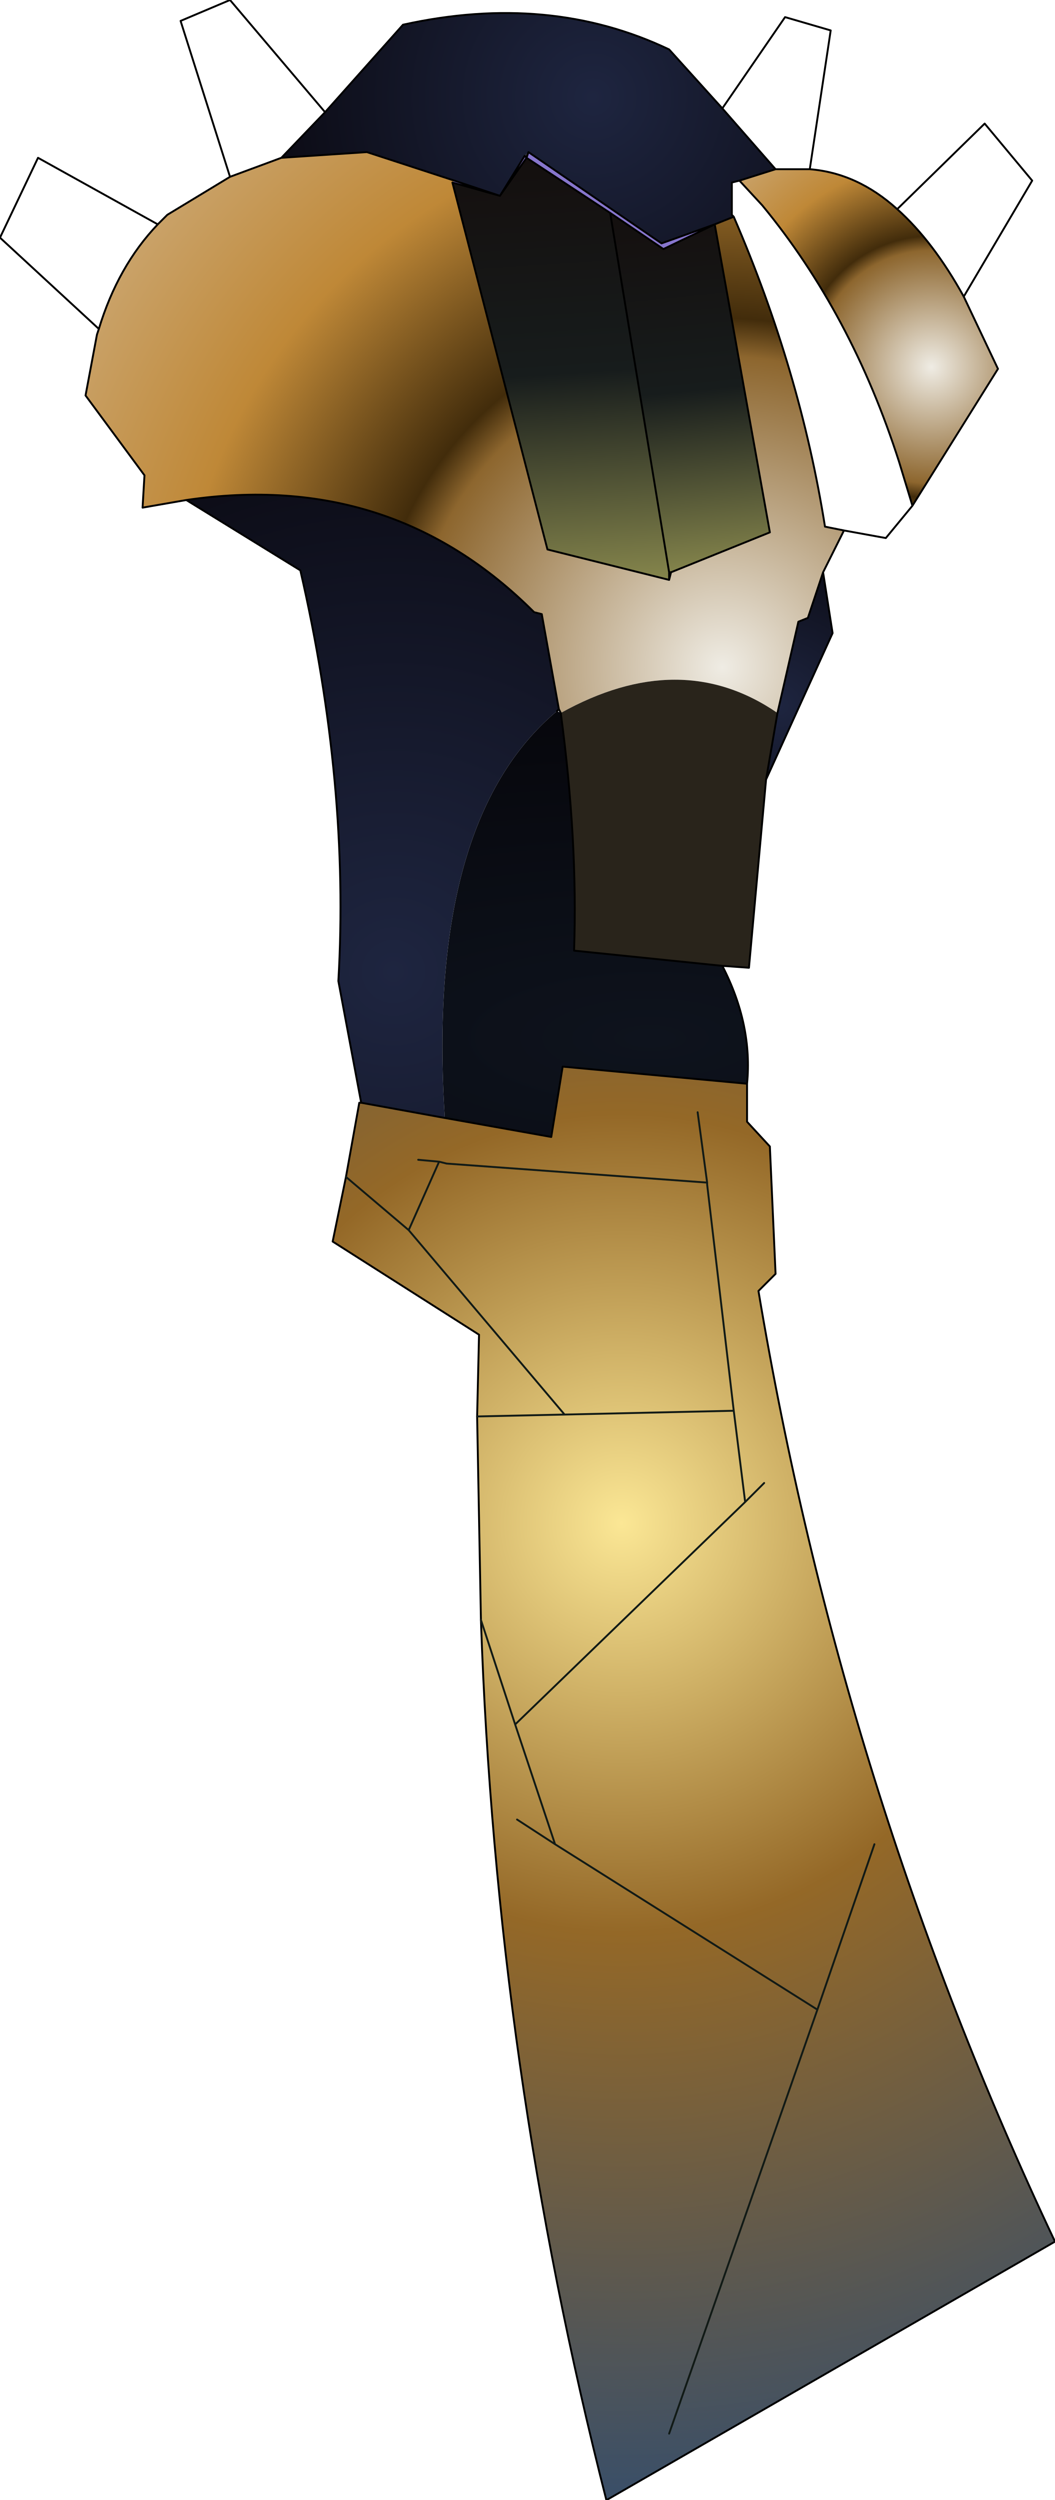<?xml version="1.0" encoding="UTF-8" standalone="no"?>
<svg xmlns:ffdec="https://www.free-decompiler.com/flash" xmlns:xlink="http://www.w3.org/1999/xlink" ffdec:objectType="shape" height="131.5px" width="55.5px" xmlns="http://www.w3.org/2000/svg">
  <g transform="matrix(2.0, 0.0, 0.0, 2.0, 28.2, 40.8)">
    <path d="M4.7 -14.5 L3.35 -13.85 1.95 -14.8 -0.25 -16.25 -0.2 -16.4 3.3 -14.0 4.7 -14.5 M3.5 -5.35 L3.55 -5.35 3.5 -5.15 3.5 -5.35 3.5 -5.2 3.55 -5.35 3.5 -5.2 3.5 -5.35 M-2.2 -15.6 L-2.15 -15.65 -0.95 -15.25 -0.3 -16.3 -0.25 -16.25 -0.95 -15.25 -2.2 -15.6" fill="#8776cd" fill-rule="evenodd" stroke="none"/>
    <path d="M-0.2 -16.4 L-0.25 -16.25 -0.3 -16.3 -0.2 -16.4" fill="url(#gradient0)" fill-rule="evenodd" stroke="none"/>
    <path d="M0.6 -1.75 L0.65 -1.65 0.6 -1.75" fill="url(#gradient1)" fill-rule="evenodd" stroke="none"/>
    <path d="M-4.6 8.6 L-5.2 5.4 Q-4.9 0.25 -6.2 -5.4 L-9.2 -7.25 Q-3.8 -8.05 -0.05 -4.3 L0.15 -4.25 0.6 -1.75 0.55 -1.7 Q-2.9 1.2 -2.4 9.0 L-4.6 8.6" fill="url(#gradient2)" fill-rule="evenodd" stroke="none"/>
    <path d="M-5.55 -17.45 L-3.5 -19.75 Q0.35 -20.6 3.5 -19.1 L4.9 -17.55 6.3 -15.95 5.35 -15.65 5.15 -15.6 5.15 -14.75 5.2 -14.7 4.7 -14.5 3.3 -14.0 -0.2 -16.4 -0.3 -16.3 -0.95 -15.25 -2.15 -15.65 -4.45 -16.4 -6.7 -16.25 -5.55 -17.45" fill="url(#gradient3)" fill-rule="evenodd" stroke="none"/>
    <path d="M7.55 -5.35 L7.8 -3.75 6.05 0.1 6.35 -1.65 6.9 -4.05 7.15 -4.15 7.55 -5.35" fill="url(#gradient4)" fill-rule="evenodd" stroke="none"/>
    <path d="M4.9 5.0 Q5.7 6.55 5.55 8.1 L0.7 7.65 0.4 9.5 -2.4 9.0 Q-2.9 1.2 0.55 -1.7 L0.65 -1.65 Q1.1 1.7 1.0 4.6 L4.9 5.0" fill="url(#gradient5)" fill-rule="evenodd" stroke="none"/>
    <path d="M1.95 -14.8 L3.35 -13.85 4.7 -14.5 6.15 -6.4 3.55 -5.35 3.5 -5.35 1.95 -14.8" fill="url(#gradient6)" fill-rule="evenodd" stroke="none"/>
    <path d="M-0.25 -16.25 L1.95 -14.8 3.5 -5.35 3.5 -5.15 0.3 -5.95 -2.2 -15.6 -0.95 -15.25 -0.25 -16.25" fill="url(#gradient7)" fill-rule="evenodd" stroke="none"/>
    <path d="M8.1 -6.45 L7.55 -5.35 7.15 -4.15 6.9 -4.05 6.35 -1.65 Q3.8 -3.4 0.65 -1.65 L0.6 -1.75 0.15 -4.25 -0.05 -4.3 Q-3.8 -8.05 -9.2 -7.25 L-10.35 -7.05 -10.3 -7.9 -11.85 -10.0 -11.55 -11.6 -11.5 -11.75 Q-11.0 -13.4 -9.95 -14.5 L-9.7 -14.75 -8.05 -15.75 -6.7 -16.25 -4.45 -16.4 -2.15 -15.65 -2.2 -15.6 0.3 -5.95 3.5 -5.15 3.55 -5.35 6.15 -6.4 4.7 -14.5 5.2 -14.7 Q6.95 -10.65 7.6 -6.55 L8.1 -6.45" fill="url(#gradient8)" fill-rule="evenodd" stroke="none"/>
    <path d="M11.25 -12.6 L12.15 -10.7 9.9 -7.1 9.55 -8.25 Q8.3 -12.15 5.95 -15.0 L5.35 -15.65 6.3 -15.95 7.2 -15.95 Q8.45 -15.85 9.5 -14.9 10.45 -14.05 11.25 -12.6" fill="url(#gradient9)" fill-rule="evenodd" stroke="none"/>
    <path d="M5.55 8.1 L5.55 9.1 6.15 9.75 6.3 13.1 5.85 13.55 Q8.05 26.7 13.65 38.55 L1.85 45.35 Q-1.05 34.0 -1.45 22.2 L-1.55 16.85 -1.5 14.7 -5.35 12.25 -5.0 10.55 -4.65 8.6 -4.6 8.6 -2.4 9.0 0.4 9.5 0.7 7.65 5.55 8.1 M7.4 32.45 L8.9 28.1 7.4 32.45 3.5 43.6 7.4 32.45 0.5 28.1 -0.5 27.45 0.5 28.1 7.4 32.45 M-1.55 16.85 L0.75 16.8 5.2 16.7 4.5 10.75 4.5 10.7 4.25 8.85 4.5 10.7 4.5 10.75 5.2 16.7 5.5 19.1 6.0 18.6 5.5 19.1 5.2 16.7 0.75 16.8 -1.55 16.85 M4.5 10.7 L-2.35 10.2 -2.55 10.15 -3.35 11.95 -5.0 10.55 -3.35 11.95 -2.55 10.15 -3.1 10.1 -2.55 10.15 -2.35 10.2 4.5 10.7 M-3.35 11.95 L0.75 16.8 -3.35 11.95 M5.5 19.1 L-0.55 24.95 0.5 28.1 -0.55 24.95 -1.45 22.2 -0.55 24.95 5.5 19.1" fill="url(#gradient10)" fill-rule="evenodd" stroke="none"/>
    <path d="M6.05 0.1 L5.6 5.05 4.9 5.0 1.0 4.6 Q1.1 1.7 0.65 -1.65 3.8 -3.4 6.35 -1.65 L6.05 0.1" fill="#29241b" fill-rule="evenodd" stroke="none"/>
    <path d="M9.5 -14.9 L11.8 -17.15 13.05 -15.65 11.25 -12.6 12.15 -10.7 9.9 -7.1 9.2 -6.25 8.1 -6.45 7.55 -5.35 7.8 -3.75 6.05 0.1 5.6 5.05 4.9 5.0 Q5.7 6.55 5.55 8.1 L5.55 9.1 6.15 9.75 6.3 13.1 5.85 13.55 Q8.05 26.7 13.65 38.55 L1.85 45.35 Q-1.05 34.0 -1.45 22.2 L-1.55 16.85 -1.5 14.7 -5.35 12.25 -5.0 10.55 -4.65 8.6 -4.6 8.6 -5.2 5.4 Q-4.9 0.25 -6.2 -5.4 L-9.2 -7.25 -10.35 -7.05 -10.3 -7.9 -11.85 -10.0 -11.55 -11.6 -11.5 -11.75 -14.1 -14.15 -13.1 -16.25 -9.95 -14.5 -9.7 -14.75 -8.05 -15.75 -9.35 -19.85 -8.05 -20.4 -5.55 -17.45 -3.5 -19.75 Q0.35 -20.6 3.5 -19.1 L4.9 -17.55 6.55 -19.95 7.75 -19.6 7.2 -15.95 Q8.45 -15.85 9.5 -14.9 10.45 -14.05 11.25 -12.6 M1.95 -14.8 L3.35 -13.85 4.7 -14.5 3.3 -14.0 -0.2 -16.4 -0.25 -16.25 1.95 -14.8 3.5 -5.35 3.55 -5.35 6.15 -6.4 4.7 -14.5 5.2 -14.7 5.15 -14.75 5.15 -15.6 5.35 -15.65 6.3 -15.95 4.9 -17.55 M6.3 -15.95 L7.2 -15.95 M5.35 -15.65 L5.95 -15.0 Q8.3 -12.15 9.55 -8.25 L9.9 -7.1 M8.1 -6.45 L7.6 -6.55 Q6.95 -10.65 5.2 -14.7 M3.55 -5.35 L3.5 -5.15 0.3 -5.95 -2.2 -15.6 -0.95 -15.25 -2.15 -15.65 -4.45 -16.4 -6.7 -16.25 -8.05 -15.75 M3.5 -5.35 L3.5 -5.2 3.55 -5.35 M3.5 -5.15 L3.5 -5.35 M0.55 -1.7 L0.6 -1.75 0.15 -4.25 -0.05 -4.3 Q-3.8 -8.05 -9.2 -7.25 M0.6 -1.75 L0.65 -1.65 Q1.1 1.7 1.0 4.6 L4.9 5.0 M-2.4 9.0 L0.4 9.5 0.7 7.65 5.55 8.1 M6.35 -1.65 L6.9 -4.05 7.15 -4.15 7.55 -5.35 M6.35 -1.65 L6.05 0.1 M-6.7 -16.25 L-5.55 -17.45 M-0.25 -16.25 L-0.3 -16.3 -0.95 -15.25 -0.25 -16.25 M-11.5 -11.75 Q-11.0 -13.4 -9.95 -14.5 M-2.4 9.0 L-4.6 8.6" fill="none" stroke="#000000" stroke-linecap="round" stroke-linejoin="round" stroke-width="0.05"/>
    <path d="M4.25 8.85 L4.5 10.7 4.5 10.75 5.2 16.7 5.5 19.1 6.0 18.6 M5.2 16.7 L0.75 16.8 -1.55 16.85 M3.5 43.6 L7.4 32.45 0.5 28.1 -0.5 27.45 M8.9 28.1 L7.4 32.45 M-5.0 10.55 L-3.35 11.95 -2.55 10.15 -3.1 10.1 M-2.55 10.15 L-2.35 10.2 4.5 10.7 M0.5 28.1 L-0.55 24.95 -1.45 22.2 M-0.55 24.95 L5.5 19.1 M0.75 16.8 L-3.35 11.95" fill="none" stroke="#111a16" stroke-linecap="round" stroke-linejoin="round" stroke-width="0.05"/>
  </g>
  <defs>
    <radialGradient cx="0" cy="0" gradientTransform="matrix(0.01, 0.0, 0.0, 0.01, 1.5, -17.85)" gradientUnits="userSpaceOnUse" id="gradient0" r="819.2" spreadMethod="pad">
      <stop offset="0.0" stop-color="#372f26"/>
      <stop offset="1.0" stop-color="#160d0c"/>
    </radialGradient>
    <radialGradient cx="0" cy="0" gradientTransform="matrix(0.024, 0.0, 0.0, 0.024, 4.9, -2.85)" gradientUnits="userSpaceOnUse" id="gradient1" r="819.2" spreadMethod="pad">
      <stop offset="0.0" stop-color="#5a5e72"/>
      <stop offset="0.412" stop-color="#1e2026"/>
      <stop offset="0.69" stop-color="#090b11"/>
      <stop offset="1.0" stop-color="#141b27"/>
    </radialGradient>
    <radialGradient cx="0" cy="0" gradientTransform="matrix(0.017, 0.0, 0.0, 0.017, -3.75, 5.15)" gradientUnits="userSpaceOnUse" id="gradient2" r="819.2" spreadMethod="pad">
      <stop offset="0.0" stop-color="#1e2540"/>
      <stop offset="1.0" stop-color="#0c0c16"/>
    </radialGradient>
    <radialGradient cx="0" cy="0" gradientTransform="matrix(0.01, 0.0, 0.0, 0.01, 1.5, -17.85)" gradientUnits="userSpaceOnUse" id="gradient3" r="819.2" spreadMethod="pad">
      <stop offset="0.0" stop-color="#1e2540"/>
      <stop offset="1.0" stop-color="#0c0c16"/>
    </radialGradient>
    <radialGradient cx="0" cy="0" gradientTransform="matrix(0.005, 0.0, 0.0, 0.005, 6.4, -1.85)" gradientUnits="userSpaceOnUse" id="gradient4" r="819.2" spreadMethod="pad">
      <stop offset="0.0" stop-color="#1e2540"/>
      <stop offset="1.0" stop-color="#0c0c16"/>
    </radialGradient>
    <radialGradient cx="0" cy="0" gradientTransform="matrix(0.03, 0.0, 0.0, 0.011, 3.0, 6.9)" gradientUnits="userSpaceOnUse" id="gradient5" r="819.2" spreadMethod="pad">
      <stop offset="0.0" stop-color="#0e131d"/>
      <stop offset="1.0" stop-color="#06060b"/>
    </radialGradient>
    <linearGradient gradientTransform="matrix(-5.0E-4, -0.006, 0.002, -2.0E-4, 4.1, -10.15)" gradientUnits="userSpaceOnUse" id="gradient6" spreadMethod="pad" x1="-819.2" x2="819.2">
      <stop offset="0.0" stop-color="#88884d"/>
      <stop offset="0.498" stop-color="#171c1c"/>
      <stop offset="1.0" stop-color="#140f0e"/>
    </linearGradient>
    <linearGradient gradientTransform="matrix(-5.0E-4, -0.007, 0.003, -2.0E-4, 0.65, -10.6)" gradientUnits="userSpaceOnUse" id="gradient7" spreadMethod="pad" x1="-819.2" x2="819.2">
      <stop offset="0.0" stop-color="#88884d"/>
      <stop offset="0.498" stop-color="#171c1c"/>
      <stop offset="1.0" stop-color="#140f0e"/>
    </linearGradient>
    <radialGradient cx="0" cy="0" gradientTransform="matrix(0.024, 0.0, 0.0, 0.024, 4.9, -2.85)" gradientUnits="userSpaceOnUse" id="gradient8" r="819.2" spreadMethod="pad">
      <stop offset="0.0" stop-color="#efece4"/>
      <stop offset="0.416" stop-color="#8d662e"/>
      <stop offset="0.467" stop-color="#422c0b"/>
      <stop offset="0.729" stop-color="#bf8837"/>
      <stop offset="1.0" stop-color="#cba670"/>
    </radialGradient>
    <radialGradient cx="0" cy="0" gradientTransform="matrix(0.009, 0.0, 0.0, 0.009, 10.4, -10.75)" gradientUnits="userSpaceOnUse" id="gradient9" r="819.2" spreadMethod="pad">
      <stop offset="0.0" stop-color="#efece4"/>
      <stop offset="0.416" stop-color="#8d662e"/>
      <stop offset="0.467" stop-color="#422c0b"/>
      <stop offset="0.729" stop-color="#bf8837"/>
      <stop offset="1.0" stop-color="#cba670"/>
    </radialGradient>
    <radialGradient cx="0" cy="0" gradientTransform="matrix(0.031, 0.0, 0.0, 0.031, 2.25, 19.65)" gradientUnits="userSpaceOnUse" id="gradient10" r="819.2" spreadMethod="pad">
      <stop offset="0.0" stop-color="#fbe795"/>
      <stop offset="0.424" stop-color="#946827"/>
      <stop offset="1.0" stop-color="#3b4f67"/>
    </radialGradient>
  </defs>
</svg>
